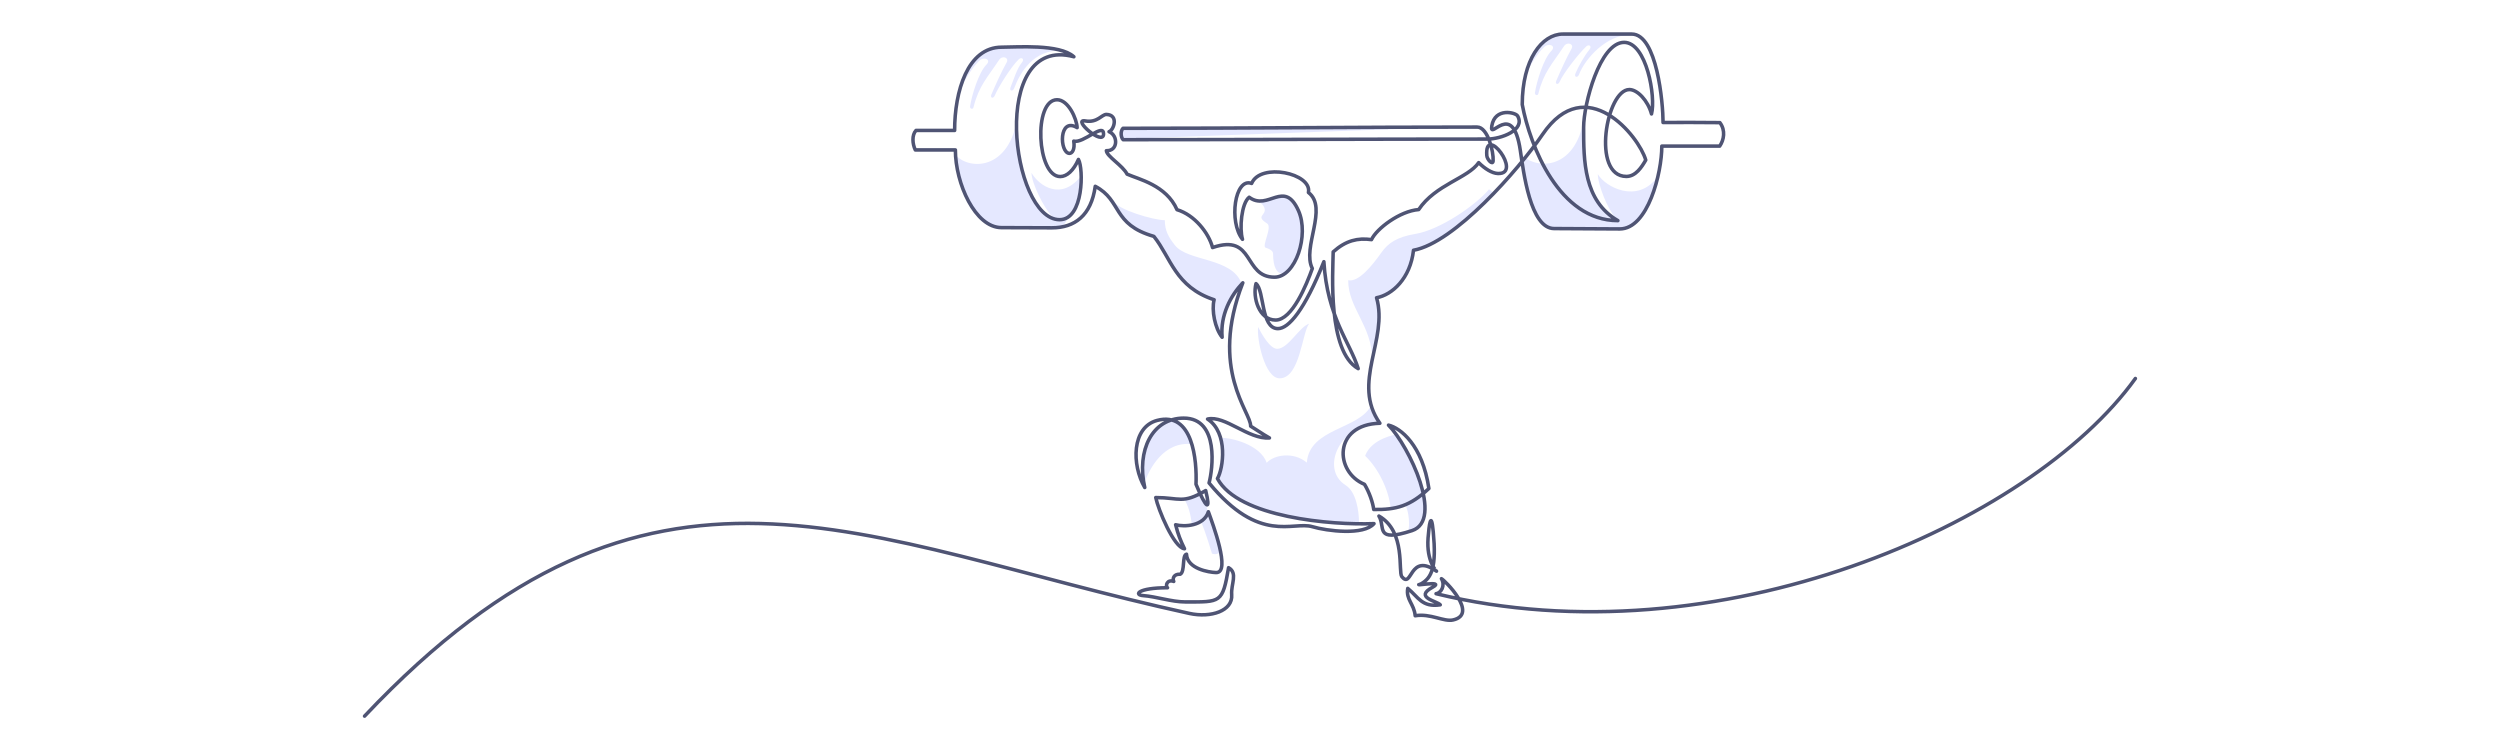 <svg id="Слой_1" xmlns="http://www.w3.org/2000/svg" viewBox="0 0 4000 1200"><style>.st0{fill-rule:evenodd;clip-rule:evenodd;fill:#e5e8ff}.st1{fill:none;stroke:#4f5474;stroke-width:5.669;stroke-linecap:round;stroke-linejoin:round;stroke-miterlimit:22.926}</style><path class="st0" d="M2003.5 318.2c.9 2.8 16.1 3.3 19.7 14.9 3.6 11.7-15.5 12.2 4.1 24.4 9.2 5.7-9.4 36.9-2.1 38.9 3.9 1 11.7 4.2 11.7 9.2 0 44.7 25.6 38.2 37.9 8.4 2.9-7.1 5.9-16.4 6.8-23.9.5-4.3 2.3-5.9 2.3-13.2 0-12.1-2-14.1-2.8-23.6-1.3-16.1-6-27.7-20-36.3-8.8-5.4-16.9-1.9-27-.2-6.1 1-7.8 4-18.8 4-1.4.1-11.4-1.1-11.8-2.6zm9.5 205c5 10.1 18.7 34.9 30.5 34.9 17.6 0 35.1-34.9 51.1-40.2-11.4 14.5-14.5 87.2-47.1 87.4-24.1.2-37.1-63.6-34.5-82.1zm-60.2 359.2c-2.8 3.9-8.1 5.3-13.6 3.4 0 0-10.8-36.2-17.6-51-4.2 1.7-8.5 4.6-14.7 5.8-1.1-15.8-5.8-32.7-12.3-41.8 7.3-3.6 12.5-4.2 19.6-6.4 5.1-1.6 2.8-5.4 9.5 5.3 2.8 4.5 6.3 9.5 7.1 14.7.4 2.9 7.6 23.5 9.3 27.6 3.1 7.7 8 21.2 10.1 29.2.4 2.1 3.6 11.8 2.6 13.2zm-44.2-171.5c-47.2-6.6-70.4 41.5-77.2 60.7-.1 0-2.6-23.7-3.3-26.5-1-4.3 1.6-12.5 2.5-16.6 1.5-6.8 5.4-18.4 8.8-24.4 5.7-10.1 1.5-8.7 11.4-17.9 6.1-5.6 11.6-6.1 18.3-11.4 2.6-2.1 4.5-2.8 7.6-1.4 5.9 2.6 12.1 8.8 16.7 13.4 6.7 6.7 8.3 16.6 12.8 20.6.2.1 2.6 3.5 2.4 3.5zm325.7-15.8s-39.9 6.1-50.1 34.2c21.4 20.3 38.3 55.4 40.9 84.4 9.4 0 21.3-6.7 23.1-6.6 6.5 12.3 7.5 33.2 5 43.1 3.3-.3 4.9-2.6 8.4-.3 0-.1 10.6-7.5 12.8-14.7 5.6-17.9 6.5-17.5 3.7-37.8-.9-6.7-.8-14.7-3.2-21-.7-1.7-3.4-19.8-6.2-22-.4-.3-15.3-33.2-19.6-38.9-2.3-2.9-15.5-20-14.8-20.4zm-40.3-46.8c-19.3 39.3-98.8 36.2-103.1 91.9-20.9-17.8-52.4-12.8-64.2.3-10-29.3-57.8-40.8-73.8-39.9 7 17.1 4.6 55.3-5.1 64.9 12 17.7 26.6 32.8 65.4 45.5 33 10.8 53.5 18.7 90 21.5 8.5.6 71.2 11 71.2 4 0-19.5-4.6-49.6-21.3-60.1-42-26.3-8.5-99.3 54.8-99.3.3-.1-14.5-23-13.9-28.8zm1.7-73.3c-.8-54.3-38.6-81.9-38.6-126.6 16.7 3.4 38.1-23.1 53.2-44.4 10.7-15 24.3-24.8 54.6-29.8 38.2-6.4 95-44.5 117.5-71.3.3 0 6.6 4.1 5.7 5.2-13.3 17.7-39.6 46.8-59.3 56-.2.1-36 23.1-36.1 23.2-6.1 7.5-33.7 7-32.6 21.3.2 2.5-16.8 40.6-21 44 1.5 4.2-1.8 5.5-4.4 8.9-3.4 4.3-20.4 12.4-27 13.5-6.7 1.1-2.4 19.7-2.6 24.8-.4 10 1.3 24.6-2.5 34.9-1.6 4.5-3.5 32.3-6 36 0 0 .3 2.6-.9 4.3zM1965 484.7c-7.4 17.6-4.5 18.2-7.9 34.9-3.5 17.1 6.1 24.3-11 5.3-4.4-4.9-1.6-45.7-5.1-46.3-5-.9-31-13.6-33.9-17.2-2.3-2.9-24.8-20.4-26.2-25.5 0-.2-9.5-14.3-11.2-19.9-2.5-8.2-19.5-38.1-26.2-40-22.4-6.4-59-30.4-61.2-54 4.7 12.7 62.6 30.3 81.4 30.3 0 16.9 6.2 27.5 16.2 40.1 20.7 26.4 91.7 19.2 106.7 61.5 1.5 4.3-11.2 5.9-21.6 30.8zM1796.9 205h476.5l-476.5 17.3-1.6-8.6 1.6-8.7zm-260.6-59.3c-3.5-5.4 9.1-29.2 11.2-34.7 1.7-4.3 8.3-12.7 8.3-12.8.3-.1 8-8.2 11.7-9.8 5.7-2.5 12.9-7.9 19.6-9.3 9.2-1.9 7.2-3 19.2-3 13 0 26.5-.7 40-.7 10.4 0 19.6 1.5 31 1.5 6.7 0 23.9 4 21.3 3.9-45-1.3-65.9 34.1-76 60.5-2.1 5.6-8.2 4.5-5.7-1.7 4.6-10.9 10-29.8 18.1-39.5 4.8-5.7-.5-9.5-5-5.2-12.1 11.5-32.6 44.4-38.4 58-2.4 5.6-7.6 3.7-5.5-1.4 6.6-15.5 17-38.5 24.5-51.5 4.5-7.8-6.8-12.1-12.1-4.1-18.7 28.3-32.5 41.6-40.9 75.8-1 4.1-6 2.4-5.5-1.4 2.6-17.7 13.8-54.5 26.3-67 8-8-3.8-13.4-11.5-6.2-13.1 12.5-27.7 37.9-30.6 48.6zm-7.5 101.9c0 24.4 24.1 110.4 70.1 116 10.5 1.3 71.1 2.6 83 2 21.1-.9 20.2-5.3 30.7-23.5 3-5.1 15.3-17.3 14.9-28-.2-4.4 3.4-21.5 3.1-33.8-32.1 42.5-68.4 16.9-80.2-3.8 0 16.6 20.3 56.9 32.5 69.1 9.3 9.3-17.9-11.1-19.6-12.5-5.9-4.9-17.8-24.6-20.1-32.9-3.8-13.5-15.9-40.9-15.3-54.8.1-3.6-3.2-29.1-.4-31.4-1-8.6 1-28.7 1-28.5-13.7 90.5-80.3 85.9-99.7 62.1zm911.3-123.8c-3.5-5.4 9.1-29.2 11.2-34.7 1.7-4.3 8.3-12.7 8.3-12.8.3-.1 8-8.2 11.7-9.8 5.7-2.5 12.9-7.9 19.6-9.3 9.2-1.9 7.2-3 19.2-3 13 0 26.5-.8 40-.8 10.4 0 19.6 1.5 31 1.5 6.7 0 29 1 26.5 1-36.9 0-71.1 37.1-81.2 63.4-2.1 5.6-8.2 4.5-5.7-1.7 4.6-11 14.2-28.3 22.2-38 4.8-5.7-.5-9.5-5-5.2-12.1 11.5-36.7 42.9-42.5 56.5-2.4 5.6-7.6 3.7-5.5-1.3 6.6-15.5 17-38.5 24.5-51.5 4.5-7.8-6.8-12.1-12.1-4.1-18.7 28.3-32.5 41.6-40.9 75.8-1 4.1-6 2.4-5.5-1.4 2.6-17.7 13.8-54.5 26.3-67 8-8-3.8-13.4-11.5-6.2-13.2 12.5-27.8 37.8-30.6 48.6zm-6.8 121.4c.8 5.4 3 24.9 4.6 28.9 2.1 5.1 8.3 50 11.8 53.9.7.8 6.4 14.8 13 22.5 7.1 8.3 11.7 14.2 22.8 15.6 10.5 1.3 71 2.6 83 2 21.1-.9 49-5.3 59.6-23.5 3-5.1 15.4-17.3 14.9-28-.2-4.4 8.7-20.4 8.4-32.7-32.1 42.5-83 15.3-94.9-5.3 0 16.6 16 57.1 28.2 69.3 9.3 9.3-17.9-11.1-19.6-12.5-5.9-4.9-17.8-24.6-20.1-32.9-3.8-13.5-11.6-41.1-11-55 .2-3.6-3.2-29.1-.4-31.4-1-8.6 1-28.7 1-28.5-13.7 90.2-83.4 82.9-101.3 57.6z"/><path class="st1" d="M583.3 1145.8c459.3-486.6 789.3-280.3 1319.8-164.3 34 7.4 69.7-3.8 67.6-30.1-1.3-16.8 10.2-34.6-5-43.1-9.7 57-12.4 54.8-69.2 54.8-21.7 0-47-8.7-67.2-10.1-15.8-1.1-8.9-12.6 38.7-12.6-3.9-3.1-.7-14 10-10.1-2.5-4.9.5-12.3 10.3-11.5 8.1-4.1 2.6-30.4 10.1-32.1 1.2 23.4 35.5 29 47.3 29.4 24.3.7-5.5-78.3-12.3-97.3-7.2 23.1-38.4 24.5-52.4 20.8 4 16 7.9 25.4 14.2 38.4-16.9-1.4-42.4-63.6-46-81.9 38.4 0 42.4 10.9 79.9-11.2 8.4 33.8 1.1 30.1-15.5-10.1 1.6-38-4.9-117.4-62.3-102.1-40.5 10.9-41 70.8-19.7 107.3-13.4-59.4 11.9-111 62.4-111 57.5 0 46.1 82.9 40.5 103.7 81 98.7 134 60.8 165.2 70 23.5 7 82.4 14.3 98.7-4.9-67.4 2.7-217.2-9.7-250.5-72.1 9.2-15.7 17.8-73-15.8-95.2 28-6.4 65.3 32.7 99 30.2-11.6-6.5-22.4-14.3-30.1-18.9 1.1-21.7-66.9-90.2-12.5-229.3-19.4 20.3-36.3 51.9-33.1 87.1-11.4-13.9-17.2-43.4-12.8-60-62.3-20.5-69.3-67.6-96.4-101.4-67.3-19.2-50.5-57.4-93.8-80.1-6.5 46.9-33.1 66.4-69.3 66.4-12 0-56.5-.3-80.7-.3-42.1 0-73.8-70.8-73.8-124.3h-64.1c-4.6-9.5-5.8-23.8 1.1-31.2h61.8c0-62.4 20.6-133.2 75.4-133.2 23.2 0 92.5-5.6 115.4 15.3-136.3-36.5-100.8 260.7-22.9 260.7 38.9 0 38.4-82.2 30.2-96.4-7.8 17.8-18.6 27.4-29.2 27.4-37.5 0-43.3-122.9-5-122.9 18.1 0 31.5 30.6 32.1 44.6-29.7-17.7-28.2 40.2-12.5 41.2 4.4.3 9.2-6.1 7.1-19.6 15.4 4.1 47.7-29.9 47.7-11.5 0 20.5-51.2-24.7-29.3-20.8 19.5 3.4 26.6-10.6 33.8-10.4 20.4.6 11.7 25.3 4.3 27.6 15 6.3 14.2 31.3-4.3 30.4.5 9.1 26.2 23.7 33.1 37.5 18.3 8.2 62.7 17.5 79.9 56.9 27.8 8.2 50.7 37 56.9 60.6 67.9-23.3 48.5 47.4 99.1 47.4 33.9 0 55.9-67.4 38.3-106.5-22.9-50.9-48.3 1.3-78.8-21.4-12.5 9.5-15.8 50.6-10.7 67.3-22.2-27.9-12.5-99.4 14.6-89.4 14.1-33.9 97.1-16.3 90.9 14.5 32.1 24.7-10.8 87.9 6.2 121.6-9.1 25.4-32.1 82.5-58.8 82.5-26.4 0-37.1-36.2-31.3-58.3 13.7 11.2 7.5 72 35.1 72 17 0 42.5-29.3 73.5-107.1 5.3 88.9 41.9 129.1 54.9 171.1-49.2-27.6-40.5-154-40-186.8 20.5-18.4 39.4-22.6 61.3-19.6 8-17.5 45.4-45.8 75.5-48.1 26.8-40.1 79-50.2 96-75.1 9.6 9.6 21.3 17.1 30.7 17.4 40.5 1.6-21.8-80.9-17.7-28.5.4 5.7 9.5 16.2 10.1 8.3 1-14.5-8.6-54.1-25.5-54.1-189.2 0-378 2-566.7 2-4.3 4.3-3.6 14.4.2 18.2 187.3 0 395.3-1 583.1-1 20.9 0 61.3-14.3 48-37.1-3.1-5.4-36.1-13.9-41.2 15.9-4.5 25.9 33.4-43.4 45.6 39.4 5 33.5 15.9 125 54.1 125 13.3 0 91.1.6 105 .6 45 0 67.3-89.3 67.3-132.5h92.6c6.7-9.6 9.8-25.2.3-37.6-29.5-.5-62.9-.2-90.9-.2 0-31-9.7-141.5-50.1-141.5h-110.1c-33.7 0-65.1 41-65.1 112.8 12.5 67 59.6 185.7 153 185.7-54.8-31.6-54.8-96.2-54.8-149.5 0-36.6 25.9-135.7 64.8-135.7 35.8 0 51 87.3 43.8 114.5-5.8-21.6-22.6-39-35.4-39-36.8 0-61.1 139-4.8 139 15 0 24.6-15.1 31-26.2-10.7-38-95.6-143.3-165.2-40.9-38.3 56.4-141.1 173.5-206.4 185.2-5.1 45.2-34.2 71.4-59.1 76 19.3 66.7-40.7 136.2 5.3 200.8-74.9 1.9-72.6 78.1-24.6 97.7 7.9 13.2 13.2 28.9 14.8 40.3 35.6.5 58-5.2 88.2-33.6-10.3-69.8-45.7-96.9-64.6-101.4 33.3 33.8 88.8 152 37.6 168.8-60.6 19.8-42-5.7-52.9-23.3 43.6 24.8 30.3 89.4 36.7 97.1 16.7 20.2 11.8-39.7 55.4-8.9.3.2-16.4-15.1-13.5-53.2 1.5-20.2 4.9-45.4 8.3-10 5.4 56.3-2.2 73.7-19.4 83.4-19.1 5.4 40.8-6.7 18.1 5.6-30 16.3 7.8 22.1 12.5 28-29.4 4.5-35.3-12.7-52-26.3-3.2 18 10.2 24.8 11.9 43.8 24.6-4.1 45.9 10.1 60.7 6.7 41.4-9.4-14.2-64.1-18.7-66 6.6 11.1-.7 23.1-8.6 24 449.5 109.4 951.1-111.1 1118.9-344.3"/></svg>